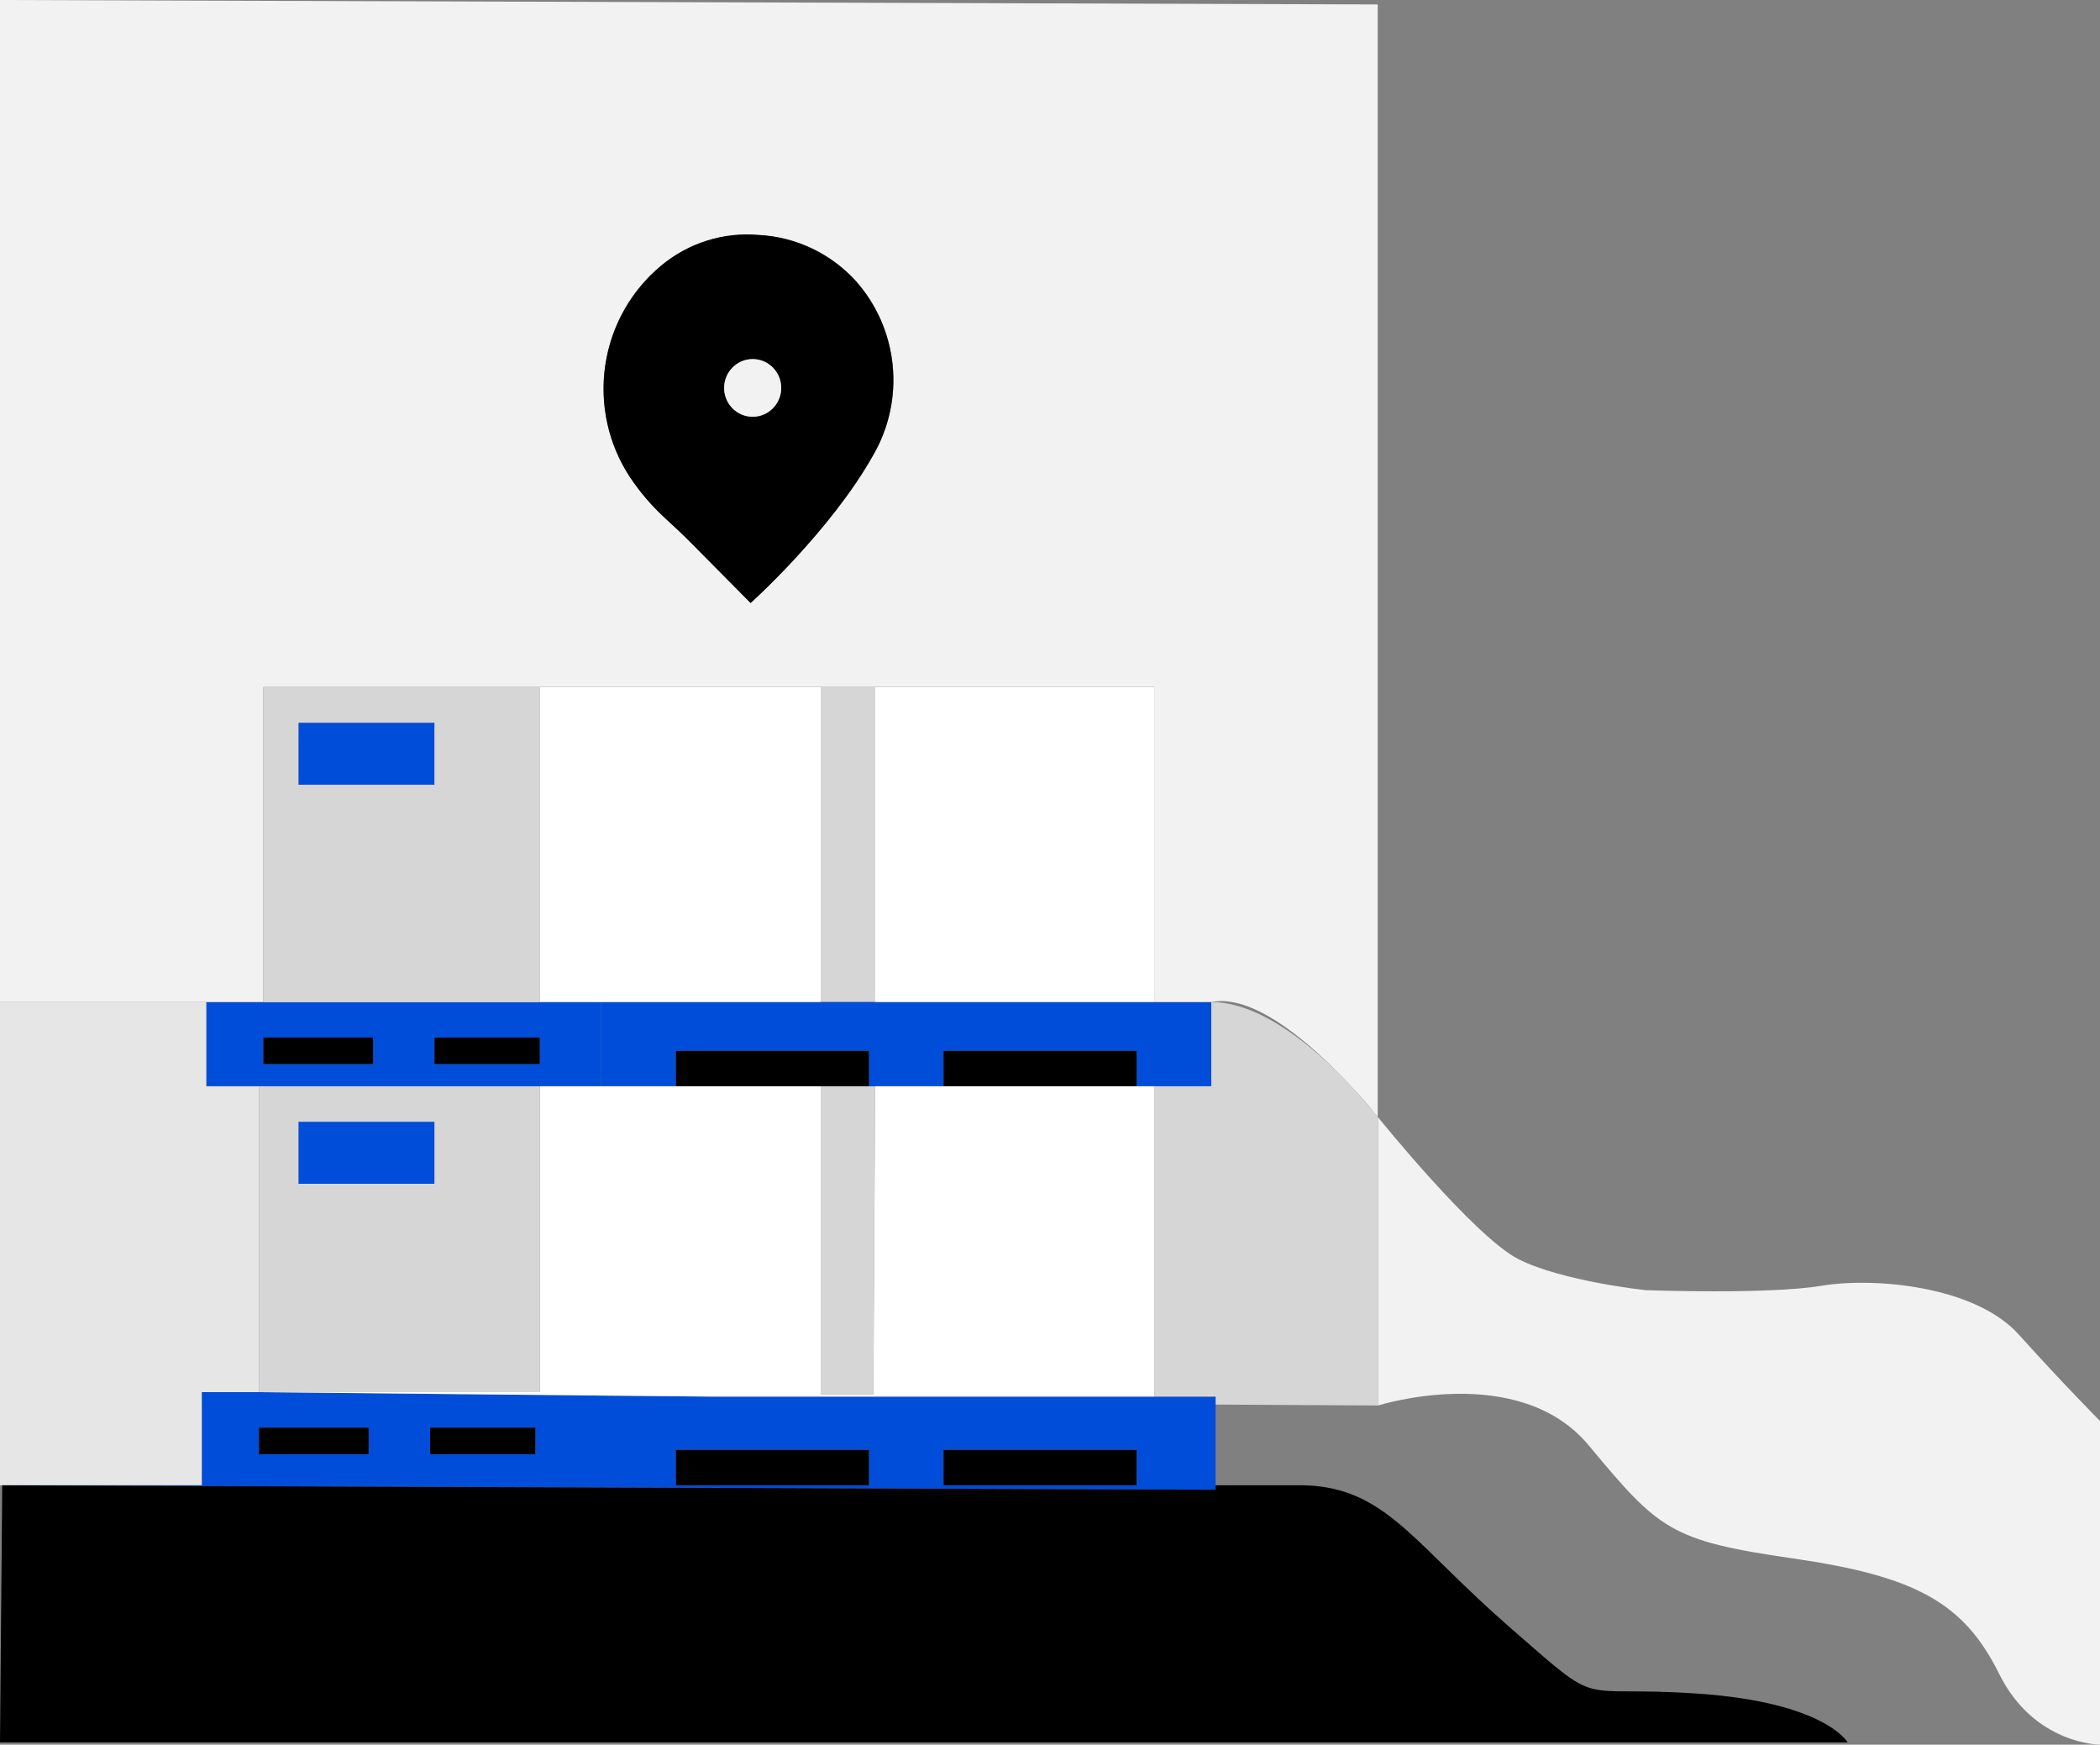 <svg width="248" height="206" viewBox="0 0 248 206" fill="none" xmlns="http://www.w3.org/2000/svg">
<rect x="0" y="0" width="248" height="206" fill="#808080" stroke="none"/>
<g clip-path="url(#clip0)">
<path d="M24.359 118.314V128.259H71.004V118.314H24.359ZM44.059 125.639H31.099V122.502H44.059V125.639ZM63.751 125.639H51.312V122.502H63.751V125.639Z" fill="#004DDA"/>
<path d="M30.579 128.259V164.376H23.839V175.373H0V118.314H24.359V128.259H30.579Z" fill="#E6E6E6"/>
<path d="M103.351 81.145H96.923V118.314H103.351V81.145Z" fill="#D6D6D6"/>
<path d="M51.311 85.333H35.245V92.659H51.311V85.333Z" fill="#004DDA"/>
<path d="M63.75 122.502H51.31V125.639H63.75V122.502Z" fill="black"/>
<path d="M44.058 122.502H31.098V125.639H44.058V122.502Z" fill="black"/>
<path d="M51.311 132.447H35.245V139.772H51.311V132.447Z" fill="#004DDA"/>
<path d="M103.343 128.259L103.135 164.643H96.923V128.259H103.343Z" fill="#D6D6D6"/>
<path d="M83.98 164.902L71.02 164.78L30.596 164.376H23.855V175.372H0.265L143.553 175.898V164.902H83.98ZM43.555 171.71H30.579V168.564H43.539L43.555 171.71ZM63.248 171.71H50.792V168.564H63.231L63.248 171.71ZM102.64 175.372H79.818V171.176H102.624L102.64 175.372ZM134.251 175.372H111.437V171.176H134.235L134.251 175.372Z" fill="#004DDA"/>
<path d="M218.198 205.733H0L0.264 175.372L143.552 175.898V175.372H153.454C154.284 175.364 155.113 175.413 155.936 175.518C164.141 176.601 167.503 182.73 178.277 192.125C189.676 202.07 185.53 198.933 200.563 199.976C215.596 201.019 218.198 205.733 218.198 205.733Z" fill="black"/>
<path d="M102.623 171.184H79.817V175.373H102.623V171.184Z" fill="black"/>
<path d="M134.234 171.184H111.428V175.373H134.234V171.184Z" fill="black"/>
<path d="M143.048 118.314V128.259H134.234V124.071H111.428V128.259H102.623V124.071H79.817V128.259H71.004V118.314H143.048Z" fill="#004DDA"/>
<path d="M102.623 124.071H79.817V128.259H102.623V124.071Z" fill="black"/>
<path d="M134.234 124.071H111.428V128.259H134.234V124.071Z" fill="black"/>
<path d="M103.352 128.259L103.144 164.643H96.924V128.259H63.752V164.376H30.579L71.004 164.781L83.964 164.902H136.308V128.259H103.352Z" fill="white"/>
<path d="M162.741 131.922V165.953L143.569 165.84V164.902H136.308V128.259H143.049V118.314C148.444 118.314 154.183 122.858 158.066 126.698L158.354 126.989L158.61 127.256L159.322 128.008C160.699 129.472 161.724 130.717 162.3 131.38L162.532 131.663L162.653 131.808L162.701 131.873L162.741 131.922Z" fill="#D6D6D6"/>
<path d="M248 167.78V206C248 206 240.227 206 236.081 197.623C231.934 189.247 226.235 186.102 211.722 184.007C197.209 181.913 195.912 180.612 187.619 170.658C179.326 160.705 162.74 165.953 162.74 165.953V131.921C162.74 131.921 174.147 146.055 179.326 148.674C184.505 151.294 194.359 152.337 194.359 152.337C194.359 152.337 208.872 152.862 215.092 151.819C221.312 150.776 233.231 151.819 238.41 157.576C243.589 163.333 248 167.78 248 167.78Z" fill="#F2F2F2"/>
<path d="M63.231 168.565H50.791V171.702H63.231V168.565Z" fill="black"/>
<path d="M43.539 168.565H30.579V171.702H43.539V168.565Z" fill="black"/>
<path d="M0 0V118.314H31.099V81.121H136.308V118.314H143.048C147.715 117.368 153.886 122.47 158.065 126.698L158.353 126.989L158.609 127.256L159.322 128.008C160.722 129.464 161.763 130.717 162.299 131.38L162.532 131.663L162.652 131.808L162.7 131.873V0.526L0 0ZM103.127 53.727C98.068 62.751 88.63 71.2 88.63 71.2L81.738 64.239C80.681 63.163 79.569 62.136 78.464 61.118C76.915 59.685 75.541 58.07 74.374 56.307C71.825 52.416 70.797 47.708 71.489 43.095C72.181 38.482 74.544 34.293 78.12 31.339C81.358 28.657 85.509 27.368 89.679 27.749C94.033 27.988 98.124 29.934 101.078 33.174C103.534 35.938 105.056 39.419 105.424 43.113C105.792 46.808 104.988 50.525 103.127 53.727Z" fill="#F2F2F2"/>
<path d="M136.307 81.145H103.343V118.314H136.307V81.145Z" fill="white"/>
<path d="M31.098 81.145V118.338H63.75V81.145H31.098ZM51.311 92.659H35.245V85.333H51.311V92.659Z" fill="#D6D6D6"/>
<path d="M96.923 81.145H63.751V118.314H96.923V81.145Z" fill="white"/>
<path d="M101.062 33.175C98.108 29.935 94.017 27.988 89.663 27.749C85.493 27.368 81.342 28.657 78.104 31.339C74.531 34.295 72.171 38.485 71.482 43.098C70.793 47.711 71.823 52.418 74.374 56.307C75.546 58.071 76.925 59.686 78.48 61.118C79.585 62.136 80.698 63.163 81.754 64.239L88.646 71.2C88.646 71.2 98.068 62.751 103.127 53.728C104.986 50.523 105.788 46.805 105.416 43.111C105.045 39.416 103.52 35.936 101.062 33.175ZM88.887 49.208C88.22 49.208 87.568 49.008 87.014 48.634C86.46 48.26 86.028 47.728 85.773 47.106C85.518 46.485 85.451 45.8 85.581 45.14C85.711 44.48 86.032 43.873 86.504 43.397C86.975 42.921 87.575 42.597 88.229 42.465C88.883 42.334 89.56 42.401 90.176 42.659C90.792 42.917 91.318 43.353 91.689 43.913C92.059 44.473 92.257 45.131 92.257 45.804C92.257 46.707 91.902 47.572 91.269 48.211C90.638 48.849 89.78 49.208 88.887 49.208Z" fill="black"/>
<path d="M88.887 49.208C90.748 49.208 92.257 47.684 92.257 45.804C92.257 43.924 90.748 42.4 88.887 42.4C87.026 42.4 85.517 43.924 85.517 45.804C85.517 47.684 87.026 49.208 88.887 49.208Z" fill="#F2F2F2"/>
<path d="M30.579 128.259V164.376H63.752V128.259H30.579ZM51.312 139.773H35.246V132.447H51.312V139.773Z" fill="#D6D6D6"/>
</g>
<defs>
<clipPath id="clip0">
<rect width="248" height="206" fill="white"/>
</clipPath>
</defs>
</svg>

